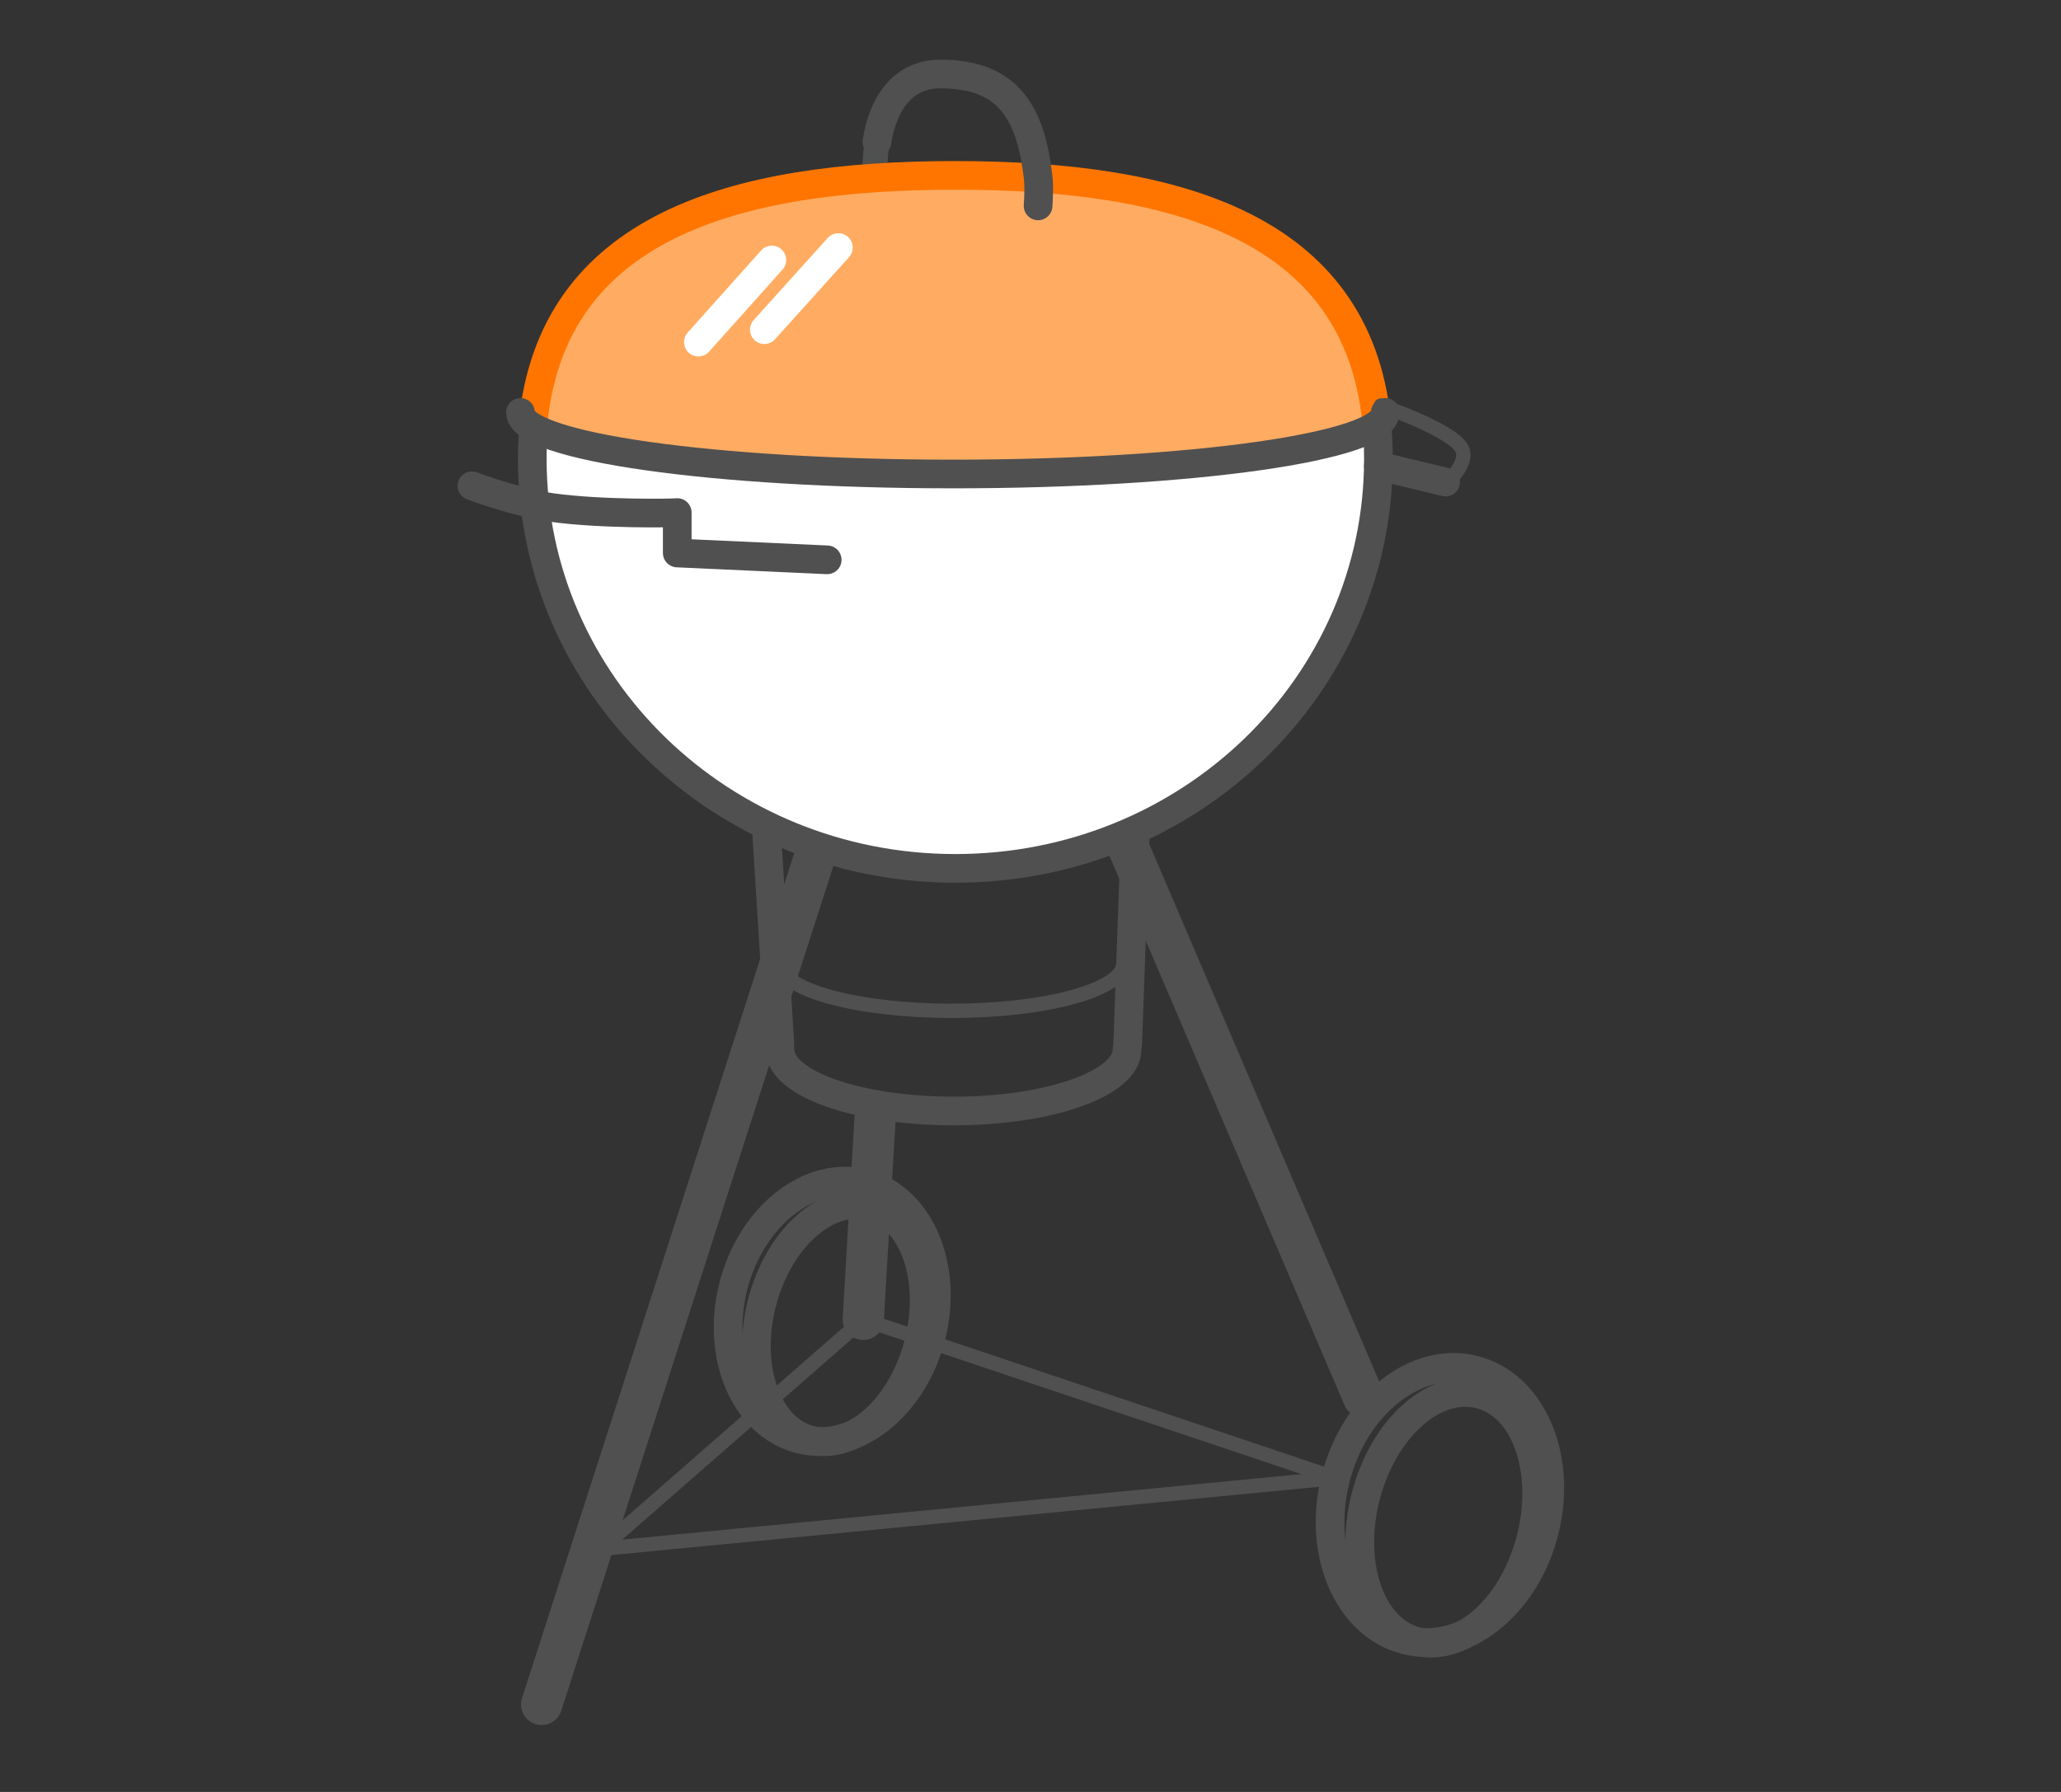 <svg width="115" height="100" fill="none" xmlns="http://www.w3.org/2000/svg"><rect width="100%" height="100%" fill="#333333" stroke="none"/><path d="M49.315 6.455a6.93 6.93 0 00-.382 1.458c-.104.799-.174 2.257-.174 2.257" stroke="#4F5050" stroke-width="1.389" stroke-miterlimit="10" stroke-linecap="round" stroke-linejoin="round"/><path d="M29.7 25.618c0 12.602 10.554 22.843 23.607 22.843 13.053 0 23.606-10.207 23.606-22.843S66.36 9.823 53.307 9.823 29.7 12.982 29.7 25.618z" fill="#fff" stroke="#505050" stroke-width="1.6" stroke-miterlimit="10" stroke-linecap="round" stroke-linejoin="round"/><path d="M29.77 23.708s3.923 2.743 24.058 2.743c18.294 0 22.946-2.95 22.946-2.95-1.11-10.867-11.213-13.713-23.502-13.713-12.324.034-22.495 2.881-23.502 13.92z" fill="#FFAC62"/><path d="M76.812 23.5C75.701 12.634 65.59 9.788 53.292 9.788c-12.37 0-22.515 2.881-23.557 13.886" stroke="#FF7500" stroke-width="1.6" stroke-miterlimit="10" stroke-linecap="round" stroke-linejoin="round"/><path d="M29.041 23.014c0 1.91 10.796 3.437 24.127 3.437 13.33 0 24.127-1.528 24.127-3.437M43.517 58.562c0 1.91 4.34 3.437 9.686 3.437s9.685-1.527 9.685-3.437M57.924 11.49c.035-.59.07-1.25-.035-1.875-.451-3.576-1.84-5.485-5.415-5.485-2.257 0-3.263 1.909-3.541 3.784m-6.145 38.742l.73 11.63m19.822-11.63l-.418 11.63" stroke="#505050" stroke-width="1.6" stroke-miterlimit="10" stroke-linecap="round" stroke-linejoin="round"/><path d="M62.922 47.21L76.08 77.97M45.53 47.593L30.222 95.118M48.829 62.38l-.66 11.249" stroke="#505050" stroke-width="2.3" stroke-miterlimit="10" stroke-linecap="round" stroke-linejoin="round"/><path d="M43.517 53.772c0 1.458 4.305 2.638 9.582 2.638 5.276 0 9.581-1.18 9.581-2.638" stroke="#505050" stroke-width=".8" stroke-miterlimit="10" stroke-linecap="round" stroke-linejoin="round"/><path d="M85.417 85.88c.974-3.807-.3-7.422-2.845-8.072-2.545-.651-5.397 1.908-6.37 5.716-.974 3.808.3 7.422 2.845 8.073 2.544.65 5.396-1.909 6.37-5.717z" stroke="#505050" stroke-width="1.6" stroke-miterlimit="10" stroke-linecap="round" stroke-linejoin="round"/><path d="M86.164 85.475c1.064-4.16-.679-8.2-3.892-9.021-3.214-.822-6.681 1.885-7.745 6.046-1.064 4.16.679 8.2 3.892 9.02 3.214.822 6.681-1.884 7.745-6.045zM51.258 74.954c.922-3.604-.289-7.025-2.704-7.643-2.414-.617-5.119 1.803-6.04 5.407-.921 3.603.29 7.025 2.704 7.642 2.415.618 5.119-1.803 6.04-5.406z" stroke="#505050" stroke-width="1.6" stroke-miterlimit="10" stroke-linecap="round" stroke-linejoin="round"/><path d="M48.17 73.63l26.348 8.852-40.998 3.957 14.65-12.81z" stroke="#505050" stroke-width=".8" stroke-miterlimit="10" stroke-linecap="round" stroke-linejoin="round"/><path d="M80.662 26.903L76.913 26" stroke="#505050" stroke-width="1.6" stroke-miterlimit="10" stroke-linecap="round" stroke-linejoin="round"/><path d="M77.052 22.632s3.957 1.354 4.513 2.396c.416.798-.799 1.874-.799 1.874" stroke="#505050" stroke-width=".8" stroke-miterlimit="10" stroke-linecap="round" stroke-linejoin="round"/><path d="M26.333 27.11s2.465.938 4.479 1.216c2.742.382 6.873.312 6.977.278v2.256l8.367.382m5.797 43.348c1.007-3.937-.647-7.76-3.693-8.54-3.046-.778-6.332 1.783-7.338 5.72-1.007 3.938.646 7.762 3.692 8.54 3.047.78 6.332-1.781 7.339-5.72z" stroke="#505050" stroke-width="1.6" stroke-miterlimit="10" stroke-linecap="round" stroke-linejoin="round"/><path d="M43.066 14.51l-4.097 4.582m7.811-5.277l-4.13 4.582" stroke="#fff" stroke-width="1.6" stroke-miterlimit="10" stroke-linecap="round" stroke-linejoin="round"/></svg>